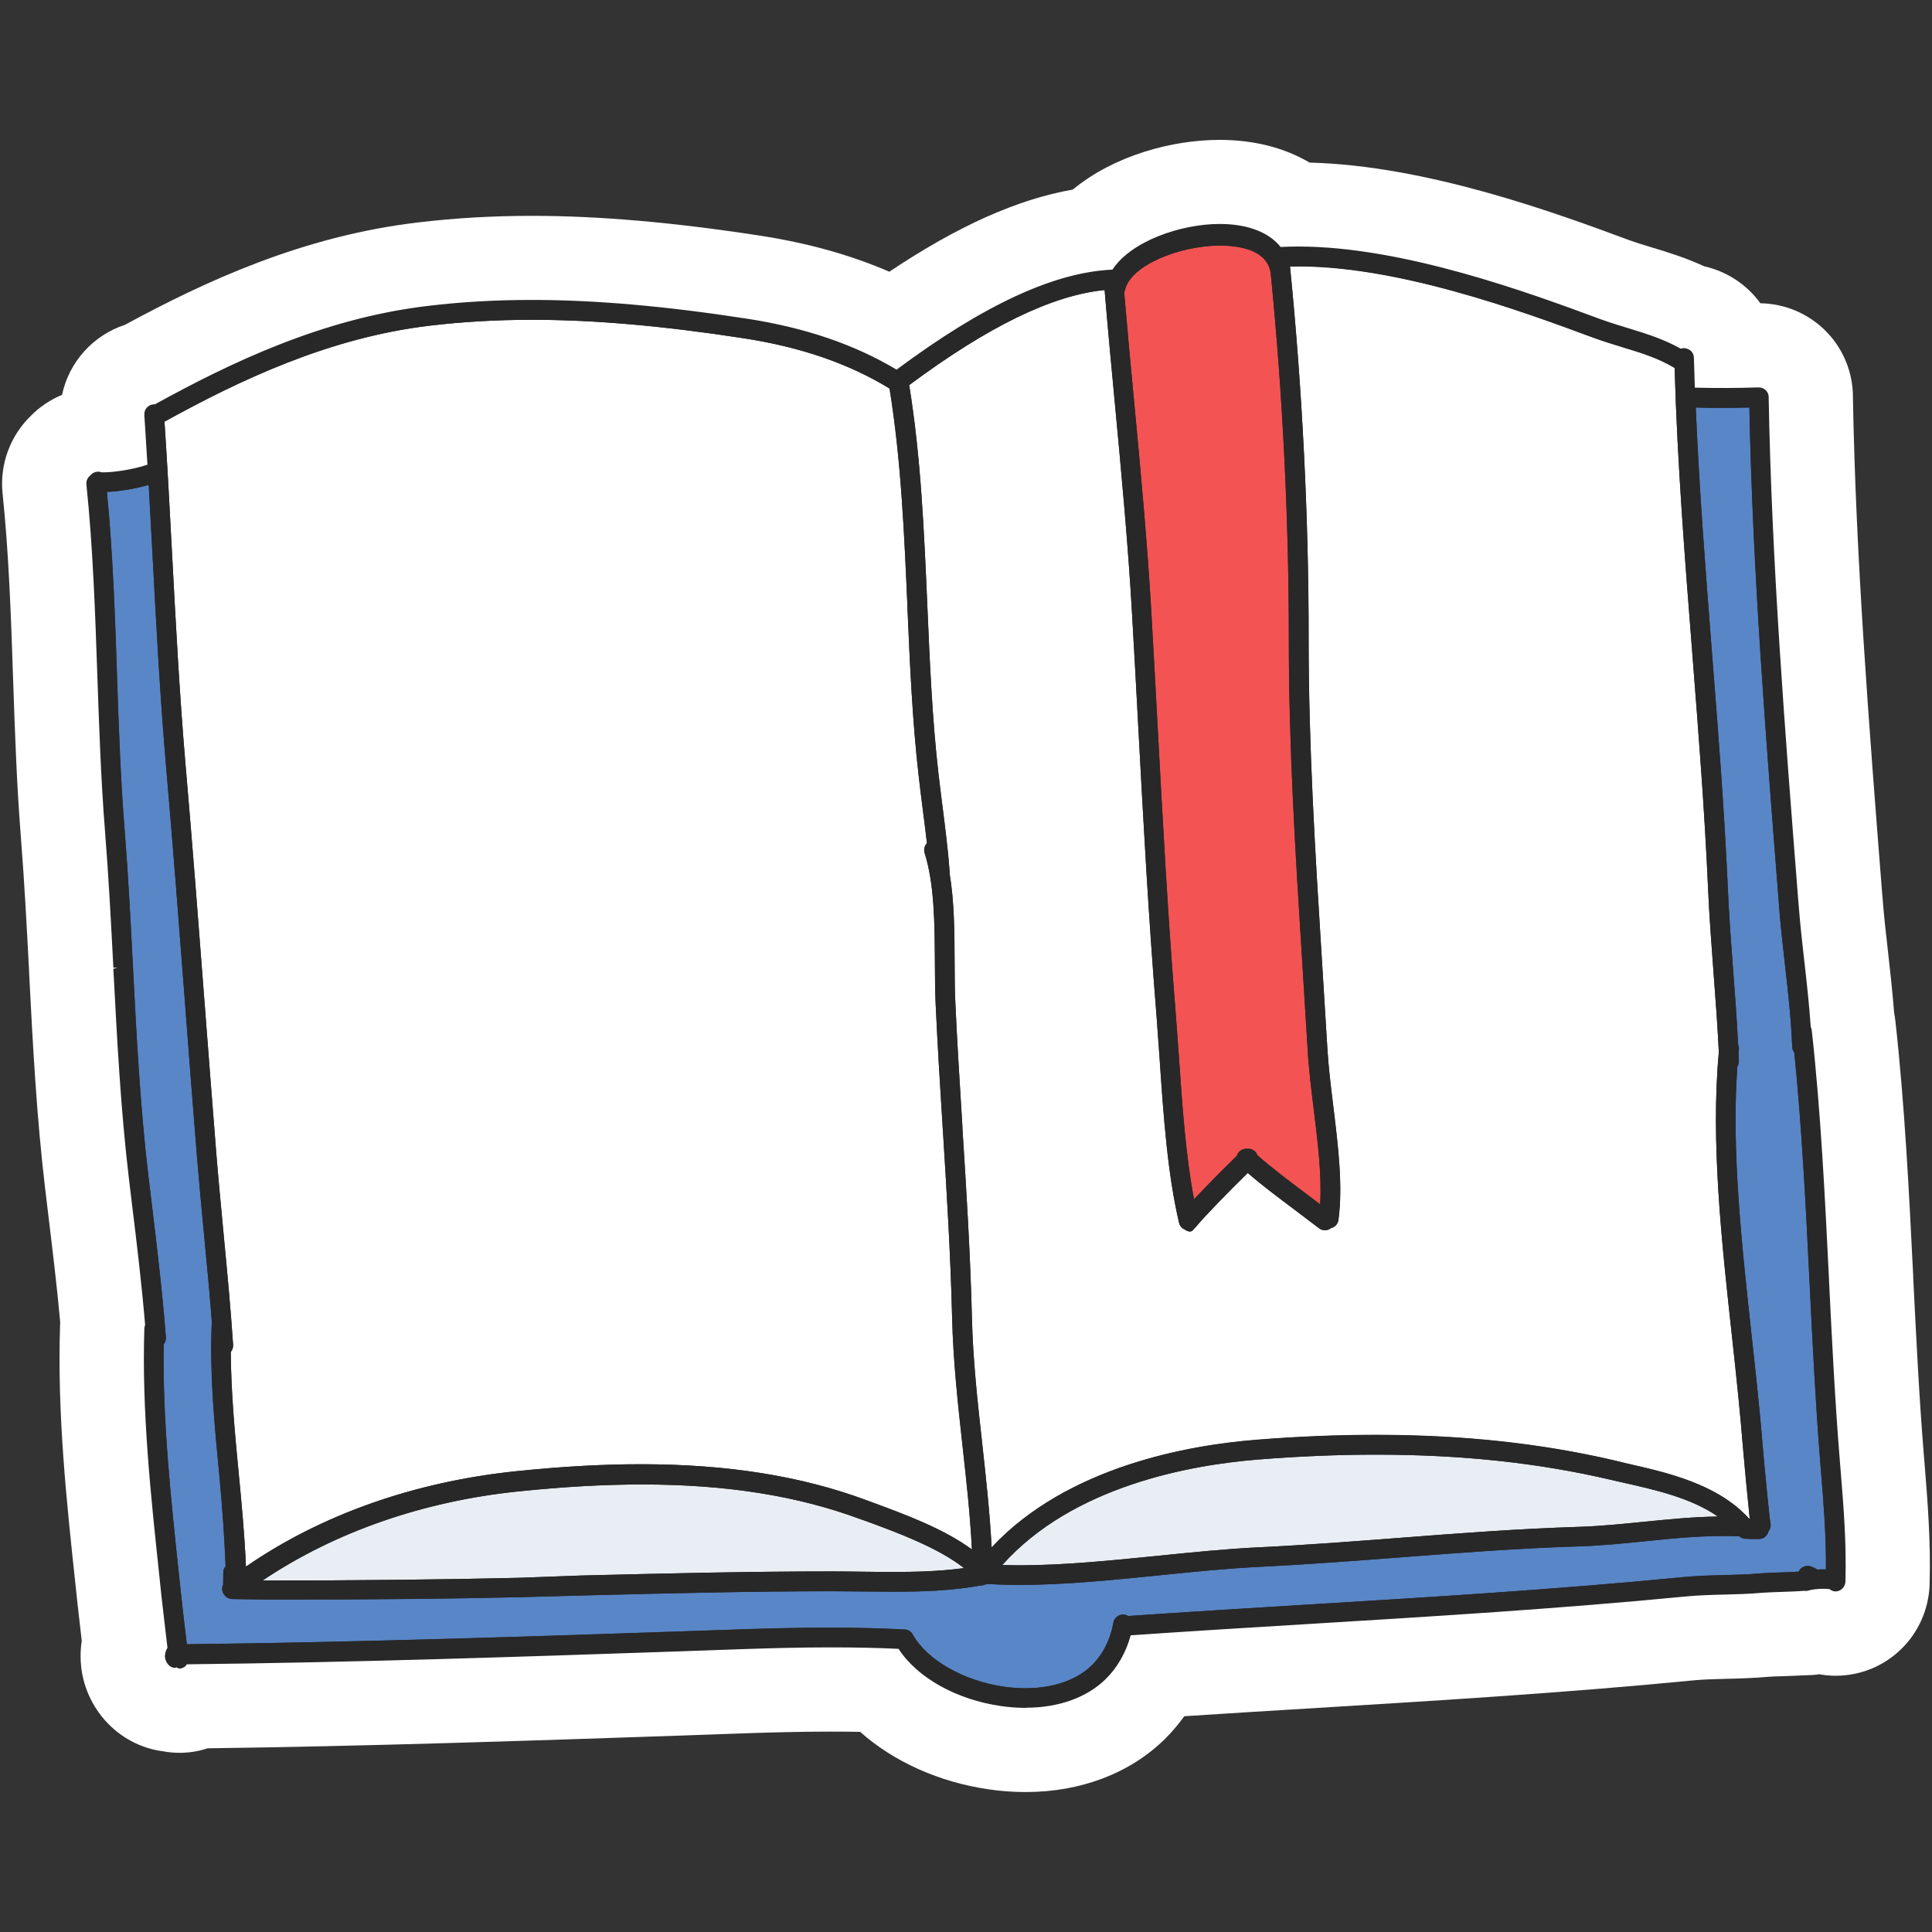 <?xml version="1.0" encoding="UTF-8"?><svg id="_ëîé_1" xmlns="http://www.w3.org/2000/svg" viewBox="0 0 250 250"><rect x="0" y="0" width="250" height="250" fill="#333333" stroke="none"/><defs><style>.cls-1{fill:#fff;}.cls-2{fill:#5986c6;}.cls-3{fill:#e9eef4;}.cls-4{fill:#282828;}.cls-5{fill:#f45353;}</style></defs><g id="book"><path class="cls-1" d="M249.03,189.33l-.1-1.23c-.6-7.39-.98-15.17-1.36-22.77v-.19c-.54-10.89-1.1-22.15-2.3-32.95-.04-.38-.1-.76-.17-1.14-.21-2.66-.49-5.21-.78-7.79-.23-2.02-.52-4.53-.71-6.95l-.08-.96c-1.67-21.28-3.4-43.29-3.76-63.87,0-.2,0-.41-.01-.61-.28-6.45-5.5-11.51-11.97-11.63-1.71-2.37-4.27-4.1-7.26-4.78-2.46-1.13-4.78-1.84-6.74-2.43-1.02-.31-2.08-.63-3.01-.97-9.18-3.4-26.03-9.64-41.32-10.02-3.24-1.92-7.21-2.94-11.64-2.94-6.15,0-13.66,2.02-19,6.43-7.18,1.26-14.91,4.72-23.74,10.63-5.07-2.19-10.62-3.73-16.82-4.68-11.12-1.71-20.74-2.55-29.4-2.55-5.13,0-9.98,.28-14.83,.86-14.84,1.76-27.42,7.58-37.86,13.24-4.13,1.35-7.25,4.83-8.14,9.06-1.51,.63-2.9,1.55-4.05,2.73C1.33,56.38-.05,60.09,.33,63.81c.82,7.83,1.1,16.11,1.37,24.2,.23,6.67,.46,13.56,1.01,20.43,.45,5.71,.76,11.59,1.06,17.35,0,.04,0,.07,0,.11,0,.01,0,.03,0,.04,.47,9.12,.96,18.55,2.08,27.94l.4,3.32c.54,4.5,1.11,9.14,1.54,13.89,0,.15-.02,.3-.02,.45-.37,11.41,.84,22.76,2.02,33.72l.25,2.34c.13,1.2,.35,3.06,.54,4.74-.11,.69-.16,1.39-.15,2.08,.06,6.26,4.74,11.45,10.69,12.2,1.52,.29,3.19,.25,4.62-.08,.38-.09,.76-.19,1.13-.31,20.61-.27,41.28-.97,61.33-1.65l8.15-.29c3.25-.11,7.12-.22,11.16-.22,1.31,0,2.57,.01,3.79,.03,4.33,3.85,10.23,6.53,16.71,7.45,1.57,.23,3.16,.34,4.72,.34,7.11,0,13.5-2.43,17.98-6.84,.93-.91,1.77-1.91,2.53-2.97,5.63-.37,11.2-.71,16.52-1.03l.31-.02c16.05-.98,32.65-1.99,49.04-3.59,1.23-.12,2.68-.16,4.21-.2,1.6-.04,3.6-.09,5.63-.27,.42-.04,1.03-.05,1.76-.07,1.03-.04,1.96-.07,2.81-.12,.63,0,1.27-.04,1.89-.13,.69,.12,1.4,.19,2.11,.19,6.57,0,11.91-5.16,12.17-11.76v-.11c.16-5.6-.26-10.71-.66-15.66Z"/><g><path class="cls-3" d="M112.34,196.35c4.41,1.63,10.3,3.79,13.67,6.92-4.56,.77-9.51,.71-14.33,.65-1.34-.02-2.67-.04-4-.04-10.89,0-21.83,.27-32.41,.53l-8.2,.3c-10.92,.25-22.04,.35-32.79,.35h-2.04c9.56-6.8,21.51-11.23,34.7-12.6,18.5-1.93,32.66-.82,44.55,3.6l.84,.29Z"/><path class="cls-4" d="M34.28,205.61h-2.04c-.24,0-.45-.15-.52-.38-.07-.23,.01-.47,.2-.61,9.75-6.94,21.84-11.33,34.96-12.7,5.89-.61,11.19-.91,16.21-.91,11,0,20.36,1.49,28.59,4.55l.95,.33c4.35,1.61,10.32,3.81,13.74,6.99,.15,.14,.21,.36,.15,.56-.06,.2-.23,.35-.43,.38-3.63,.61-7.51,.69-10.48,.69-1.32,0-2.63-.02-3.94-.03-1.34-.02-2.67-.04-4-.04-10.92,0-21.84,.27-32.4,.53l-8.19,.3c-10,.23-21.04,.35-32.81,.35Zm-.29-1.09h.29c11.76,0,22.79-.12,32.78-.35l8.19-.3c10.58-.26,21.5-.53,32.43-.53,1.33,0,2.67,.02,4.01,.04,1.31,.02,2.62,.03,3.93,.03,2.61,0,5.93-.06,9.13-.5-3.36-2.64-8.58-4.57-12.49-6.01l-.94-.33c-8.12-3.02-17.35-4.48-28.22-4.48-4.98,0-10.24,.3-16.09,.9-12.3,1.28-23.68,5.25-33.01,11.51Z"/></g><g><path class="cls-3" d="M223.87,196.76c-3.73-.06-7.47,.31-11.1,.68-2.76,.28-5.6,.57-8.37,.66-7.88,.24-15.64,.84-23.13,1.42-5.95,.46-12.09,.93-18.32,1.23-4.2,.2-8.7,.66-13.04,1.1-7.25,.73-14.72,1.49-21.37,1.16,9.15-11.12,25.19-14,34.15-14.71,17.35-1.38,32.3-.53,45.73,2.6l1.7,.39c4.79,1.08,10.15,2.29,13.76,5.48Z"/><path class="cls-4" d="M131.94,203.63c-1.19,0-2.35-.03-3.43-.08-.2-.01-.39-.14-.47-.32-.08-.19-.05-.41,.08-.57,9.31-11.32,25.63-14.2,34.53-14.91,5.34-.42,10.53-.64,15.42-.64,11.11,0,21.08,1.06,30.48,3.25l1.7,.39c4.78,1.08,10.2,2.3,13.92,5.53,.17,.09,.29,.27,.29,.48,0,.3-.24,.55-.55,.55,0,0-.01,0-.02,0h0c-3.7-.06-7.44,.31-11.04,.67-2.62,.27-5.58,.57-8.41,.66-7.92,.25-15.64,.84-23.11,1.42-5.93,.46-12.06,.93-18.34,1.24-4.21,.2-8.68,.66-13.01,1.1-6.01,.61-12.23,1.24-18.02,1.24Zm-2.26-1.12c.73,.02,1.49,.04,2.26,.04,5.73,0,11.92-.63,17.91-1.23,4.34-.44,8.83-.9,13.07-1.1,6.26-.3,12.39-.78,18.31-1.23,7.48-.58,15.21-1.17,23.16-1.42,2.79-.09,5.73-.39,8.33-.65,3.12-.31,6.33-.64,9.58-.68-3.45-2.41-8.12-3.46-12.3-4.4l-1.7-.39c-9.32-2.17-19.2-3.22-30.23-3.22-4.87,0-10.03,.21-15.34,.64-8.5,.68-23.89,3.36-33.05,13.67Z"/></g><g><path class="cls-1" d="M226.05,187.01c.2,2.39,.8,8.53,1.02,10.57h-.15c-.11-.68-.29-.46-.48-.47-.15,0-.3-.13-.44-.14-3.86-4.33-10.07-5.8-15.57-7.05l-1.68-.41c-13.58-3.16-28.69-4.04-46.18-2.65-9.06,.72-25.18,3.61-34.74,14.73-.19-4.91-.74-9.86-1.27-14.67-.59-5.35-1.2-10.88-1.34-16.43-.21-8.35-.73-16.65-1.23-24.68-.33-5.21-.66-10.61-.91-15.96-.08-1.67-.09-3.44-.1-5.32-.02-3.93-.04-7.95-.67-11.58,0-.04,0-.08,0-.12-.18-2.55-.56-5.58-.94-8.53-.18-1.41-.36-2.82-.51-4.15-.81-7.03-1.13-14.51-1.45-21.74-.41-9.58-.84-19.49-2.4-28.83,10.7-7.98,19.34-12.13,26.38-12.65,.42,5.08,.89,10.11,1.37,15.13,.84,8.95,1.71,18.21,2.24,27.47,.27,4.7,.52,9.35,.77,13.99,.69,12.88,1.35,25.05,2.38,37.77,.15,1.88,.29,3.83,.42,5.82,.5,7.22,1.01,14.68,2.5,20.97h0c.02,.08,.05,.15,.09,.21,0,.01,.01,.02,.02,.03,.04,.06,.08,.1,.13,.15h.01s.11,.08,.17,.1c.01,0,.03,.02,.05,.03,.08,.03,.15,.14,.24,.14,.05,0,.11,.07,.16,.07h0s.04-.11,.05-.11c.03,0,.06-.06,.09-.08,.04-.02,.09-.07,.12-.1,.01-.01,.02-.03,.04-.04,.02-.02,.05-.05,.08-.08,0,0,0-.01,.01-.01,1.4-1.66,4.57-4.89,7.09-7.35,1.97,1.73,4.21,3.41,6.38,5.03,1.08,.81,2.15,1.62,3.2,2.42,.13,.1,.29,.15,.45,.15,.2,0,.4-.09,.54-.25,.33-.02,.62-.28,.66-.62,.58-4.34-.05-9.5-.67-14.49-.32-2.64-.63-5.13-.77-7.5-.22-3.85-.46-7.69-.71-11.51-.85-13.56-1.73-27.58-1.72-41.52,.01-15.82-.83-32.53-2.42-48.33-.02-.15-.07-.28-.17-.39,0-.02,0-.03-.02-.05,13.62-.6,30.81,5.76,40.12,9.2,1.28,.47,2.54,.86,3.76,1.23,2.47,.75,4.8,1.46,6.99,2.81,.05,.03,.11,.06,.17,.07,.33,12.32,1.32,24.93,2.28,37.13,.79,10.04,1.6,20.41,2.05,30.59,.16,3.66,.44,7.34,.71,10.88,.25,3.39,.52,6.89,.68,10.34-1.07,11.4,.36,24.46,1.75,37.1,.51,4.73,1.01,9.43,1.35,13.69Z"/><path class="cls-4" d="M127.83,202.14c-.06,0-.12,0-.18-.03-.21-.07-.36-.27-.37-.49-.19-4.88-.73-9.82-1.26-14.59-.6-5.39-1.21-10.92-1.35-16.52-.21-8.28-.72-16.52-1.22-24.48v-.17c-.37-5.65-.68-10.75-.92-15.97-.08-1.6-.09-3.29-.1-5.08v-.26c-.02-3.88-.04-7.89-.66-11.49,0-.06,0-.12,0-.18-.19-2.61-.6-5.88-.94-8.5l-.04-.32c-.17-1.31-.33-2.6-.47-3.84-.82-7.09-1.14-14.56-1.45-21.78-.41-9.56-.83-19.45-2.39-28.77-.03-.2,.05-.4,.21-.53,10.79-8.06,19.51-12.23,26.66-12.76,.29-.03,.56,.2,.58,.5,.42,5.06,.9,10.15,1.36,15.08,.85,8.99,1.72,18.24,2.25,27.53,.27,4.67,.52,9.29,.76,13.89,.7,12.93,1.35,25.05,2.38,37.85,.15,1.89,.29,3.84,.42,5.82,.5,7.2,1.01,14.63,2.48,20.86,0,.02,.02,.05,.04,.08l.04,.05s.09,.05,.11,.05c.01,0,.03,.01,.05,.02,.01-.02,.03-.03,.04-.05,.01-.01,.02-.02,.04-.04h0c1.44-1.72,4.71-5.04,7.13-7.4,.2-.2,.53-.21,.74-.02,1.97,1.73,4.19,3.39,6.35,5,1.08,.81,2.16,1.62,3.2,2.43,.07,.05,.17,.05,.25-.03,.09-.1,.23-.17,.37-.18,.08,0,.15-.07,.16-.15,.57-4.25-.05-9.35-.66-14.29-.33-2.71-.64-5.21-.78-7.6-.22-3.85-.46-7.69-.71-11.51-.85-13.53-1.74-27.52-1.73-41.56,.01-15.75-.82-32.44-2.42-48.28-.04-.04-.1-.18-.12-.23-.01-.03-.03-.09-.04-.12-.04-.16,0-.34,.09-.47,.1-.13,.25-.22,.41-.23,13.73-.61,31.17,5.84,40.33,9.24,1.25,.46,2.49,.84,3.69,1.2,2.57,.78,4.92,1.5,7.16,2.88,.23,.07,.42,.29,.43,.52,.33,12.39,1.32,24.95,2.28,37.1l.04,.52c.77,9.87,1.57,20.07,2.01,30.09,.16,3.63,.44,7.26,.7,10.78,.25,3.29,.52,6.93,.68,10.44-1.07,11.45,.36,24.48,1.75,37.07,.58,5.3,1.03,9.67,1.35,13.71,.19,2.26,.76,8.17,1,10.4,.03,.06,.04,.13,.04,.21,0,.3-.24,.54-.55,.54,0,0-.01,0-.02,0h-.15c-.27,0-.49-.19-.54-.45v-.03c-.18-.02-.29-.07-.38-.11-.14,0-.32-.1-.41-.21-3.82-4.29-10.18-5.72-15.29-6.88l-1.69-.41c-9.46-2.2-19.47-3.27-30.61-3.27-4.89,0-10.07,.22-15.4,.64-8.77,.7-24.89,3.51-34.37,14.54-.11,.12-.26,.19-.41,.19Zm-4.97-89.2c.62,3.66,.65,7.69,.66,11.59v.26c.01,1.78,.02,3.46,.1,5.04,.24,5.22,.56,10.31,.91,15.95v.17c.51,7.98,1.02,16.23,1.23,24.52,.13,5.55,.75,11.06,1.34,16.38,.48,4.39,.98,8.89,1.21,13.37,9.82-10.5,25.54-13.23,34.21-13.92,5.35-.43,10.56-.64,15.48-.64,11.22,0,21.32,1.08,30.86,3.3l1.69,.41c5.2,1.18,11.68,2.64,15.74,7.09,.04,.01,.08,.03,.12,.05-.28-2.66-.74-7.48-.9-9.47-.32-4.03-.77-8.38-1.35-13.68-1.39-12.65-2.82-25.72-1.75-37.21-.16-3.42-.44-7.05-.68-10.25-.27-3.61-.55-7.26-.71-10.9-.44-9.99-1.24-20.19-2.01-30.05l-.04-.52c-.95-12.06-1.93-24.52-2.28-36.83-2.09-1.27-4.35-1.96-6.75-2.69-1.29-.39-2.55-.78-3.83-1.25-8.93-3.31-25.72-9.57-39.19-9.19,1.59,15.84,2.43,32.52,2.41,48.26,0,14,.87,27.97,1.72,41.49,.24,3.83,.48,7.66,.71,11.52,.14,2.36,.45,4.84,.77,7.47,.62,5.07,1.25,10.24,.66,14.63-.07,.52-.45,.94-.95,1.06-.46,.37-1.12,.37-1.57,.02-1.04-.8-2.11-1.61-3.19-2.42-2.03-1.52-4.13-3.09-6.03-4.73-2.36,2.31-5.34,5.35-6.69,6.95-.03,.03-.06,.06-.09,.09h0s-.06,.08-.09,.11c-.04,.04-.09,.08-.13,.11-.14,.28-.39,.32-.5,.32-.09,0-.23-.04-.33-.09-.15-.04-.26-.12-.32-.17-.12-.06-.21-.11-.3-.18-.02-.02-.05-.04-.07-.06-.06-.05-.14-.14-.2-.24-.02-.03-.06-.1-.07-.13-.01,0-.06-.1-.09-.22,0-.02-.01-.04-.01-.06h0c-1.49-6.33-2.01-13.8-2.5-21.03-.14-2-.28-3.96-.42-5.84-1.04-12.81-1.69-24.94-2.38-37.78-.25-4.7-.5-9.32-.77-13.98-.53-9.28-1.4-18.51-2.24-27.45-.45-4.8-.92-9.71-1.32-14.6-6.78,.67-15.06,4.7-25.29,12.3,1.52,9.29,1.94,19.09,2.35,28.57,.31,7.2,.63,14.65,1.44,21.71,.14,1.23,.31,2.52,.47,3.82l.04,.32c.34,2.64,.75,5.92,.94,8.56,0,.05,0,.1,0,.14Z"/></g><g><path class="cls-1" d="M125.12,187.08c.53,4.78,1.07,9.7,1.26,14.57-3.59-3-9.03-5.02-13.53-6.69l-.84-.31c-12.11-4.5-26.47-5.69-45.2-3.74-13.49,1.4-25.71,5.83-35.49,12.83,0-.04,.01-.08,.01-.12-.15-4.36-.57-8.79-.98-13.07-.5-5.21-1.01-10.57-1.01-15.85,.19-.14,.31-.38,.29-.64-.32-4.78-.79-9.67-1.23-14.39-.33-3.47-.66-6.95-.95-10.45-.53-6.55-1.03-13.1-1.53-19.66-.77-10.08-1.57-20.5-2.46-30.74-.77-8.97-1.27-18.31-1.75-27.35-.3-5.72-.61-11.61-.99-17.25,9.79-5.41,21.57-11.08,34.84-12.65,11.79-1.4,24.36-.89,40.76,1.63,7.57,1.17,13.89,3.36,19.3,6.71,1.53,9.23,1.95,19.05,2.36,28.55,.32,7.26,.64,14.77,1.46,21.85,.15,1.34,.33,2.75,.51,4.17,.21,1.62,.42,3.27,.59,4.85-.3,.16-.46,.52-.35,.86,1.3,4.14,1.33,9.33,1.36,14.35,0,1.89,.02,3.68,.1,5.38,.25,5.36,.58,10.76,.91,15.98,.5,8.01,1.02,16.3,1.22,24.62,.14,5.61,.75,11.17,1.35,16.55Z"/><path class="cls-4" d="M31.31,204.29c-.1,0-.2-.03-.29-.08-.19-.12-.29-.34-.25-.55v-.03c-.14-4.26-.55-8.61-.96-12.82l-.02-.2c-.47-4.93-1.01-10.52-1.01-15.9,0-.17,.08-.34,.22-.44,.05-.04,.08-.1,.08-.17-.31-4.64-.76-9.39-1.2-13.99l-.14-1.49c-.29-3.1-.59-6.22-.84-9.35-.53-6.55-1.03-13.1-1.54-19.66-.73-9.5-1.55-20.28-2.46-30.73-.78-9.03-1.27-18.35-1.75-27.37-.33-6.19-.62-11.76-.99-17.25-.01-.21,.1-.41,.28-.51,9.77-5.39,21.57-11.12,35.04-12.72,4.36-.52,8.74-.77,13.37-.77,8.03,0,17.04,.79,27.53,2.4,7.65,1.18,14.03,3.4,19.5,6.78,.13,.08,.23,.22,.25,.38,1.53,9.28,1.96,19.11,2.37,28.62v.17c.32,7.19,.64,14.63,1.45,21.64,.15,1.34,.33,2.75,.51,4.16,.21,1.63,.42,3.28,.59,4.86,.02,.22-.09,.44-.29,.54-.07,.03-.12,.12-.09,.21,1.33,4.21,1.36,9.43,1.38,14.48,0,1.91,.02,3.68,.1,5.38,.24,5.17,.55,10.29,.91,15.97l.03,.41c.49,7.89,1,16.04,1.2,24.23,.14,5.62,.75,11.15,1.35,16.5,.5,4.46,1.06,9.5,1.26,14.46,.02,.05,.03,.11,.03,.17,0,.3-.24,.55-.55,.55h-.02c-.13,0-.25-.04-.35-.13-3.54-2.96-8.99-4.97-13.37-6.59l-.84-.31c-8.34-3.1-17.79-4.61-28.87-4.61-5,0-10.26,.3-16.09,.9-13.35,1.39-25.53,5.79-35.23,12.73-.09,.07-.21,.1-.32,.1Zm-1.44-29.35c.02,5.26,.55,10.73,1.01,15.57l.02,.2c.38,3.93,.76,7.99,.93,12.01,9.71-6.71,21.76-10.97,34.91-12.34,5.86-.61,11.16-.91,16.2-.91,11.22,0,20.79,1.53,29.25,4.68l.84,.31c4.09,1.51,9.1,3.36,12.74,6.04-.23-4.59-.75-9.22-1.21-13.35-.59-5.38-1.21-10.93-1.35-16.6-.2-8.17-.7-16.31-1.19-24.19l-.03-.41c-.36-5.69-.67-10.82-.91-15.99-.08-1.72-.09-3.51-.1-5.4-.03-4.99-.05-10.13-1.33-14.19-.14-.45-.01-.93,.3-1.26-.17-1.48-.36-3.02-.56-4.54-.18-1.42-.36-2.84-.51-4.18-.81-7.05-1.14-14.5-1.45-21.71v-.17c-.41-9.39-.83-19.1-2.32-28.24-5.3-3.23-11.48-5.36-18.88-6.5-10.44-1.61-19.39-2.39-27.36-2.39-4.59,0-8.93,.25-13.25,.76-13.14,1.56-24.72,7.13-34.33,12.42,.36,5.38,.65,10.85,.97,16.91,.48,9.01,.97,18.32,1.74,27.33,.91,10.46,1.73,21.23,2.46,30.74,.5,6.55,1.01,13.11,1.53,19.65,.25,3.12,.55,6.23,.84,9.33l.14,1.49c.44,4.6,.89,9.36,1.2,14.02,.02,.33-.09,.65-.29,.9Z"/></g><g><path class="cls-2" d="M236.17,190.38c.37,4.48,.71,8.73,.64,13.27-.57-.05-1.23-.05-1.84,0-.26-.24-.62-.38-.83-.45-.39-.13-.79,.07-.93,.45-.02,.07-.04,.15-.04,.23-.85,.07-2.06,.11-2.89,.14-.96,.03-1.88,.07-2.5,.12-1.58,.14-3.21,.18-4.79,.22-1.68,.04-3.43,.09-5.13,.26-16.25,1.58-32.84,2.59-48.89,3.57-7.59,.46-15.44,.94-23.14,1.47-.1-.1-.23-.17-.38-.19-.4-.06-.77,.2-.84,.59-.39,2.26-1.43,4.32-2.94,5.81-2.6,2.56-6.9,3.63-11.81,2.93-5.4-.77-10.31-3.6-12.22-7.02h0s-.03-.06-.05-.09c-.01-.01-.02-.03-.03-.04-.02-.02-.05-.04-.07-.07-.01,0-.02-.02-.04-.03-.02-.02-.06-.04-.09-.06-.01,0-.02-.01-.03-.02-.03-.01-.06-.02-.09-.03-.01,0-.03-.01-.04-.02-.02,0-.05-.01-.08-.01-.02,0-.04,0-.07,0h0c-7.45-.39-14.86-.23-21.12-.01l-4.65,.16c-22.1,.75-44.94,1.52-67.59,1.77-.04-.4-.1-.89-.17-1.5-.22-1.83-.5-4.18-.64-5.59l-.25-2.32c-1.06-9.97-2.16-20.26-1.99-30.19,.19-.14,.3-.37,.28-.63-.46-5.98-1.14-11.61-1.86-17.58l-.38-3.17c-1.07-8.98-1.55-18.22-2.01-27.15-.3-5.83-.61-11.85-1.08-17.78-.53-6.55-.76-13.35-.98-19.94-.27-8.02-.56-16.31-1.37-24.38,.1,0,.19,0,.3,0,1.56,0,4.2-.41,6.21-1.08,.18,3.19,.35,6.39,.52,9.54,.48,9.05,.97,18.4,1.75,27.4,.89,10.23,1.69,20.65,2.46,30.73,.5,6.55,1,13.11,1.53,19.66,.29,3.51,.62,7,.95,10.47,.36,3.76,.73,7.61,1.02,11.44-.02,.05-.03,.11-.03,.17-.27,6.4,.36,12.94,.96,19.26,.38,4,.68,8.13,.85,12.2-.13,.13-.31,.31-.31,.51v1.64c0,.13-.15,.32-.15,.54,0,.4,.37,.78,.78,.78l4.22,.06h4.08c9.48,0,19.19-.08,28.75-.3l8.2-.23c10.57-.26,21.5-.54,32.38-.54,1.32,0,2.66,.01,3.99,.03,5.08,.07,10.31,.13,15.16-.77,.03,0,.06,0,.09,0,.12,0,.25-.04,.36-.1,.16-.03,.33-.07,.49-.1,1.36,.08,2.75,.12,4.17,.12,5.81,0,12.04-.63,18.11-1.25,4.33-.44,8.81-.89,12.97-1.09,6.25-.3,12.4-.77,18.36-1.23,7.48-.58,15.22-1.17,23.07-1.42,2.82-.09,5.7-.38,8.47-.66,4.07-.41,8.27-.83,12.4-.62,0,.01,.02,.02,.02,.03,.2,.25,.52,.34,.81,.24,.07,.03,.15,.06,.24,.06h1.21c.39,0,.7-.32,.72-.7,.19-.17,.29-.44,.23-.7-.11-.52-.79-7.31-1.05-10.53-.35-4.29-.84-8.76-1.36-13.51-1.32-12.02-2.68-24.43-1.87-35.34,.12-.14,.2-.32,.19-.52-.01-.35-.04-.7-.05-1.05,.02-.18,.03-.36,.05-.54,.02-.16-.02-.31-.09-.43-.16-3.19-.4-6.4-.64-9.52-.27-3.54-.55-7.2-.7-10.84-.45-10.21-1.27-20.6-2.06-30.64-.83-10.56-1.68-21.42-2.11-32.13,1.21,.05,2.58,.07,4,.07s2.73-.02,4.05-.06c.38,20.89,2.12,43.05,3.81,64.49l.05,.71c.2,2.52,.48,4.98,.75,7.36,.39,3.45,.8,7.02,.94,10.71,0,.21,.11,.39,.25,.52,1,9.8,1.5,20.04,1.99,29.98,.38,7.69,.77,15.64,1.38,23.21l.1,1.25Z"/><path class="cls-4" d="M132.73,219.55c-.96,0-1.96-.07-2.96-.22-5.55-.8-10.62-3.73-12.61-7.29l-.02-.03s-.04-.03-.05-.05c-.03-.01-.07-.03-.08-.03-3.03-.15-6.2-.22-9.71-.22-4.27,0-8.31,.12-11.36,.22l-4.65,.16c-20.95,.71-44.69,1.52-67.6,1.77h0c-.28,0-.51-.21-.54-.49-.04-.4-.1-.89-.17-1.49-.22-1.83-.5-4.19-.64-5.59l-.25-2.32c-1.06-9.98-2.16-20.3-1.99-30.25,0-.17,.08-.32,.21-.42,.05-.04,.08-.1,.07-.16-.44-5.81-1.1-11.28-1.8-17.09l-.44-3.63c-1.07-8.99-1.55-18.23-2.01-27.16-.29-5.54-.61-11.78-1.08-17.8-.52-6.47-.75-13.19-.98-19.68v-.28c-.27-7.59-.56-16.19-1.37-24.34-.02-.16,.04-.31,.15-.43,.11-.11,.24-.18,.42-.17,1.31,.06,4.1-.31,6.32-1.05,.16-.05,.34-.03,.48,.07,.14,.1,.23,.25,.24,.42,.18,3.19,.35,6.39,.52,9.54,.47,9,.96,18.3,1.75,27.38,.87,9.99,1.66,20.24,2.46,30.73l.12,1.61c.46,6.02,.92,12.04,1.41,18.05,.27,3.3,.58,6.58,.89,9.85l.06,.61c.35,3.69,.73,7.61,1.02,11.45,0,.08,0,.15-.03,.23-.27,6.41,.36,12.91,.96,19.19,.4,4.18,.69,8.3,.85,12.23,0,.15-.05,.3-.16,.41-.04,.04-.14,.14-.16,.18v1.58c0,.17-.05,.3-.09,.41-.02,.04-.04,.11-.05,.13,0,.1,.13,.23,.23,.23l4.22,.06h4.08c10.64,0,20.04-.1,28.73-.3l9.75-.26c10.07-.25,20.49-.51,30.84-.51,1.32,0,2.66,.01,4,.03,1.31,.02,2.62,.03,3.94,.03,3.36,0,7.31-.09,11.11-.8,.05-.01,.11-.01,.17,0,.05-.03,.21-.07,.26-.08l.49-.1s.1-.02,.15-.01c1.31,.08,2.7,.12,4.13,.12,5.84,0,12.05-.63,18.05-1.25,4.11-.42,8.77-.89,13-1.09,6.38-.31,12.74-.8,18.34-1.23,7.46-.58,15.17-1.17,23.09-1.42,2.8-.09,5.66-.38,8.42-.66,3.84-.39,8.25-.84,12.5-.63,.17,0,.32,.1,.42,.23,.06,.06,.11,.09,.16,.09,.12-.04,.3-.05,.42,0l1.25,.02c.09,0,.17-.09,.18-.19,0-.14,.07-.27,.18-.37,.05-.04,.08-.12,.06-.18-.12-.58-.81-7.55-1.06-10.61-.34-4.19-.82-8.57-1.33-13.21l-.03-.29c-1.32-12.03-2.69-24.47-1.88-35.44,0-.12,.06-.23,.14-.32,.03-.04,.05-.09,.05-.14l-.05-1.05,.05-.61c-.04-.07-.09-.27-.09-.36-.16-3.24-.41-6.47-.64-9.5l-.02-.26c-.26-3.46-.53-7.04-.69-10.6-.46-10.34-1.31-21.12-2.06-30.62-.83-10.5-1.68-21.37-2.11-32.15,0-.15,.05-.3,.16-.41,.11-.11,.25-.18,.41-.16,2.21,.08,5.25,.09,8.01,0,.11,0,.29,.05,.39,.15,.1,.1,.16,.24,.17,.38,.38,20.89,2.12,43.04,3.81,64.46l.06,.71c.2,2.53,.48,4.97,.75,7.34,.39,3.46,.8,7.04,.94,10.75,0,.07,.04,.11,.06,.13,.11,.09,.17,.22,.18,.36,1,9.83,1.51,20.09,2,30.01,.38,7.71,.77,15.64,1.38,23.19l.1,1.25c.35,4.26,.71,8.66,.64,13.32,0,.15-.07,.3-.18,.4-.11,.1-.25,.15-.42,.14-.54-.05-1.16-.05-1.75,0-.14,.01-.31-.04-.42-.15-.18-.17-.48-.27-.64-.33-.12,0-.2,.03-.23,.12,0,.28-.22,.57-.5,.59-.87,.07-2.11,.11-2.92,.14-.95,.03-1.86,.07-2.47,.12-1.56,.14-3.18,.18-4.74,.22-1.75,.05-3.48,.09-5.18,.26-16.41,1.59-32.93,2.6-48.91,3.57-7.13,.44-15.22,.93-23.14,1.47-.15,0-.31-.05-.42-.15l-.12-.05c-.09,0-.16,.06-.18,.15-.41,2.37-1.51,4.54-3.1,6.1-2.15,2.12-5.46,3.29-9.31,3.29Zm-14.62-8.04c1.83,3.29,6.58,6,11.82,6.75,4.69,.67,8.9-.36,11.35-2.77,1.43-1.4,2.42-3.36,2.79-5.51,.12-.68,.76-1.15,1.46-1.04,.16,.03,.32,.08,.46,.17,7.85-.54,15.87-1.03,22.94-1.46,15.97-.97,32.48-1.97,48.87-3.57,1.74-.17,3.49-.22,5.17-.26,1.63-.04,3.23-.08,4.76-.22,.63-.05,1.56-.09,2.53-.12,.71-.02,1.69-.06,2.48-.11,.27-.58,.96-.88,1.57-.68,.19,.07,.53,.19,.84,.41,.38-.03,.76-.03,1.13-.02,.03-4.4-.31-8.59-.64-12.64l-.1-1.25c-.61-7.56-1-15.5-1.38-23.19-.49-9.88-.99-20.06-1.98-29.81-.16-.21-.26-.47-.27-.73-.14-3.67-.55-7.23-.94-10.67-.27-2.38-.55-4.83-.75-7.38l-.05-.71c-1.67-21.25-3.4-43.21-3.8-63.97-2.4,.06-4.95,.06-6.94,0,.44,10.57,1.28,21.22,2.08,31.52,.75,9.51,1.61,20.3,2.07,30.66,.15,3.55,.42,7.11,.68,10.56l.02,.26c.23,3,.47,6.2,.63,9.42,.09,.2,.12,.42,.1,.63l-.05,.53,.05,.98c0,.27-.06,.52-.2,.74-.78,10.83,.58,23.16,1.88,35.08l.03,.29c.51,4.64,.99,9.03,1.33,13.24,.28,3.37,.94,10.02,1.04,10.46,.08,.37-.01,.76-.25,1.06-.13,.57-.64,.99-1.24,.99h-1.21c-.1,0-.19-.02-.27-.04-.37,.06-.77-.05-1.05-.31-4.1-.18-8.37,.25-12.1,.63-2.8,.29-5.68,.58-8.51,.67-7.89,.24-15.6,.84-23.04,1.41-5.61,.43-11.98,.92-18.37,1.24-4.21,.2-8.85,.67-12.94,1.09-6.03,.61-12.27,1.25-18.16,1.25-1.43,0-2.82-.04-4.13-.12l-.35,.07c-.17,.08-.36,.13-.54,.13-.01,0-.04,0-.07,0-3.86,.71-7.84,.8-11.23,.8-1.32,0-2.65-.02-3.96-.03-1.33-.02-2.66-.03-3.98-.03-10.34,0-20.75,.26-30.81,.51l-9.75,.26c-8.71,.2-18.11,.3-28.76,.3h-4.08l-4.22-.06c-.7,0-1.32-.62-1.32-1.33,0-.23,.08-.41,.13-.54l.02-1.64c0-.3,.15-.55,.3-.72-.16-3.85-.44-7.86-.83-11.95-.61-6.32-1.24-12.86-.97-19.34,0-.07,.01-.13,.03-.19-.29-3.81-.66-7.69-1.01-11.34l-.06-.62c-.31-3.27-.62-6.56-.89-9.87-.49-6.01-.95-12.04-1.41-18.06l-.12-1.61c-.8-10.49-1.59-20.73-2.46-30.72-.78-9.1-1.27-18.41-1.75-27.41-.15-2.92-.31-5.88-.48-8.84-1.91,.55-4.03,.86-5.41,.9,.78,8.01,1.06,16.39,1.31,23.81v.28c.23,6.48,.46,13.18,.98,19.63,.48,6.03,.8,12.28,1.08,17.8,.46,8.95,.94,18.17,2.01,27.12l.44,3.63c.7,5.81,1.36,11.3,1.81,17.14,.02,.33-.08,.65-.29,.9-.15,9.82,.94,20.03,1.99,29.9l.25,2.32c.14,1.41,.42,3.76,.64,5.58,.04,.38,.08,.71,.12,1.01,22.75-.26,46.29-1.06,67.08-1.77l4.65-.16c3.06-.1,7.11-.22,11.4-.22,3.53,0,6.72,.08,9.77,.24,.02,0,.1,.01,.13,.01,.06,0,.12,.02,.17,.04,.1,.04,.14,.05,.18,.07,.02,0,.04,.02,.05,.03,0,0,.02,0,.03,.01,.04,.02,.1,.06,.17,.11,.01,0,.03,.02,.03,.03,.02,.03,.15,.15,.17,.18,.02,.02,.06,.08,.09,.13v.02h.02Z"/></g><g><path class="cls-5" d="M170.55,143.45c.57,4.63,1.16,9.41,.75,13.42-.86-.66-1.73-1.32-2.62-1.98-2.21-1.65-4.48-3.35-6.43-5.09-.03-.14-.09-.28-.19-.38-.17-.18-.42-.25-.65-.21-.23-.04-.48,.04-.65,.23-.11,.12-.17,.26-.18,.41-2.12,2.05-4.71,4.68-6.38,6.51-1.23-5.87-1.7-12.71-2.16-19.35-.14-1.99-.27-3.94-.43-5.83-1.03-12.7-1.68-24.86-2.37-37.73-.25-4.64-.5-9.29-.77-13.99-.54-9.28-1.4-18.56-2.25-27.52-.45-4.76-.9-9.54-1.3-14.35,.06-.09,.12-.04,.14-.15,.78-3.55,7.51-6.18,12.78-6.18h.01c1.89,0,6.32,.25,7.1,3.76,0,.03,.01-.02,.02,0,1.57,15.64,2.39,32.11,2.38,47.75-.01,13.99,.87,28.02,1.73,41.6,.24,3.82,.48,7.65,.71,11.5,.14,2.41,.46,5.04,.77,7.59Z"/><path class="cls-4" d="M171.3,157.42c-.12,0-.24-.04-.33-.11-.7-.54-1.42-1.08-2.14-1.62l-.47-.36c-2.08-1.56-4.44-3.32-6.47-5.12-.09-.08-.15-.19-.17-.31l-.06-.11s-.08-.05-.13-.05c-.06,0-.15,.01-.21,0-.06,0-.12,0-.16,.05-.01,.13-.11,.34-.21,.43-2.33,2.26-4.83,4.81-6.36,6.49-.14,.15-.35,.21-.55,.16-.2-.05-.35-.21-.39-.41-1.23-5.89-1.7-12.74-2.16-19.36-.14-2.05-.28-4-.43-5.89-1.04-12.86-1.72-25.51-2.37-37.74-.25-4.64-.5-9.29-.77-13.99-.54-9.34-1.41-18.57-2.25-27.5-.43-4.53-.88-9.41-1.3-14.36-.01-.13,.03-.26,.1-.37,.02-.02,.05-.05,.08-.08,.96-3.71,7.74-6.47,13.27-6.47s7.13,2.16,7.6,4.04h0c.03,.08,.05,.15,.06,.22,1.57,15.66,2.39,32.2,2.38,47.81,0,13.94,.87,27.94,1.72,41.48,.25,3.91,.49,7.74,.71,11.59,.14,2.43,.47,5.15,.77,7.55,.57,4.64,1.17,9.45,.75,13.54-.02,.2-.14,.37-.33,.45-.07,.03-.14,.04-.22,.04Zm-8.57-7.92c1.97,1.73,4.25,3.44,6.28,4.96l.47,.36c.45,.34,.9,.68,1.35,1.02,.23-3.76-.31-8.1-.83-12.32-.3-2.42-.64-5.16-.78-7.62-.23-3.85-.47-7.67-.71-11.5-.86-13.64-1.74-27.66-1.73-41.64,.01-15.52-.8-31.96-2.36-47.55-.02-.05-.03-.1-.04-.15-.6-2.7-3.9-3.28-6.55-3.28-5.09,0-11.54,2.51-12.25,5.75-.02,.09-.06,.18-.11,.25,.41,4.85,.85,9.64,1.28,14.09,.84,8.94,1.71,18.18,2.25,27.54,.27,4.7,.52,9.36,.77,14,.66,12.23,1.33,24.87,2.37,37.71,.15,1.89,.29,3.85,.43,5.84,.43,6.25,.88,12.65,1.94,18.23,1.51-1.61,3.58-3.72,5.55-5.63,.05-.19,.15-.37,.29-.51,.26-.28,.65-.44,1.05-.4,.39-.04,.78,.11,1.04,.39,.12,.12,.22,.28,.28,.46Z"/></g><g><path class="cls-4" d="M227.6,198.6h-1.21c-.09,0-.17-.03-.24-.06-.28,.1-.61,0-.81-.24,0-.01-.02-.02-.02-.03-4.13-.21-8.33,.21-12.4,.62-2.78,.28-5.65,.58-8.47,.66-7.85,.24-15.59,.84-23.07,1.42-5.96,.46-12.11,.93-18.36,1.23-4.16,.2-8.64,.65-12.97,1.09-6.07,.62-12.3,1.25-18.11,1.25-1.42,0-2.81-.04-4.17-.12-.16,.03-.33,.07-.49,.1-.11,.06-.23,.1-.36,.1-.03,0-.06,0-.09,0-4.85,.9-10.08,.84-15.16,.77-1.33-.02-2.67-.03-3.99-.03-10.88,0-21.81,.28-32.38,.54l-8.2,.23c-9.55,.22-19.26,.3-28.75,.3h-4.08l-4.22-.06c-.4,0-.78-.38-.78-.78,0-.21,.15-.41,.15-.54v-1.64c0-.2,.18-.38,.31-.51-.17-4.07-.46-8.2-.85-12.2-.61-6.32-1.23-12.86-.96-19.26,0-.06,.01-.12,.03-.17-.29-3.83-.66-7.68-1.02-11.44-.33-3.48-.66-6.97-.95-10.47-.53-6.55-1.03-13.11-1.53-19.66-.77-10.08-1.57-20.5-2.46-30.73-.78-9-1.27-18.35-1.75-27.4-.17-3.15-.33-6.35-.52-9.54-2.02,.67-4.65,1.08-6.21,1.08-.11,0-.21,0-.3,0,.81,8.07,1.1,16.36,1.37,24.38,.23,6.58,.46,13.39,.98,19.94,.47,5.93,.78,11.95,1.08,17.78,.46,8.94,.94,18.17,2.01,27.15l.38,3.17c.72,5.97,1.41,11.6,1.86,17.58,.02,.26-.1,.49-.28,.63-.17,9.92,.93,20.21,1.99,30.19l.25,2.32c.14,1.41,.42,3.76,.64,5.59,.07,.6,.13,1.1,.17,1.5,22.65-.25,45.49-1.02,67.59-1.77l4.65-.16c6.26-.21,13.67-.37,21.12,.01h0s.05,0,.07,0c.03,0,.05,0,.08,.01,.01,0,.03,0,.04,.02,.03,.01,.06,.02,.09,.03,.01,0,.02,.02,.03,.02,.03,.02,.06,.03,.09,.06,.01,0,.02,.02,.04,.03,.02,.02,.05,.04,.07,.07,0,.01,.01,.02,.03,.04,.02,.02,.04,.05,.05,.08h0c1.91,3.43,6.82,6.26,12.22,7.03,4.9,.7,9.21-.36,11.81-2.93,1.51-1.48,2.55-3.54,2.94-5.81,.07-.39,.44-.66,.84-.59,.15,.02,.28,.1,.38,.19,7.7-.53,15.55-1.01,23.14-1.47,16.05-.98,32.64-1.99,48.89-3.57,1.71-.17,3.45-.21,5.13-.26,1.58-.04,3.22-.08,4.79-.22,.62-.05,1.54-.09,2.5-.12,.83-.03,2.05-.07,2.89-.14,0-.07,.01-.15,.04-.23,.13-.38,.54-.57,.93-.45,.21,.07,.58,.21,.83,.45,.62-.05,1.27-.06,1.84,0,.07-4.53-.27-8.78-.64-13.27l-.1-1.25c-.61-7.56-1-15.52-1.38-23.21-.49-9.94-1-20.18-1.99-29.98-.15-.13-.24-.31-.25-.52-.14-3.69-.55-7.25-.94-10.71-.27-2.38-.55-4.84-.75-7.36l-.05-.71c-1.69-21.44-3.43-43.6-3.81-64.49-1.32,.04-2.7,.06-4.05,.06-1.42,0-2.78-.02-4-.07,.43,10.71,1.28,21.57,2.11,32.13,.79,10.04,1.61,20.43,2.06,30.64,.16,3.64,.44,7.3,.7,10.84,.24,3.12,.48,6.32,.64,9.52,.07,.13,.11,.28,.09,.43-.02,.18-.03,.36-.05,.54,.02,.35,.04,.7,.05,1.05,0,.2-.07,.38-.19,.52-.8,10.9,.55,23.31,1.87,35.34,.52,4.74,1.01,9.22,1.36,13.51,.26,3.22,.94,10.01,1.05,10.53,.06,.26-.04,.53-.23,.7-.02,.38-.34,.7-.72,.7Zm-.67-1.02h.15c-.23-2.04-.83-8.18-1.02-10.57-.34-4.27-.84-8.97-1.35-13.69-1.39-12.64-2.82-25.7-1.75-37.1-.16-3.46-.42-6.95-.68-10.34-.27-3.55-.55-7.22-.71-10.88-.45-10.18-1.27-20.56-2.05-30.59-.96-12.2-1.95-24.81-2.28-37.13-.06-.02-.12-.04-.17-.07-2.19-1.35-4.52-2.06-6.99-2.81-1.22-.37-2.48-.75-3.76-1.23-9.31-3.45-26.5-9.8-40.12-9.2,0,.02,0,.04,.02,.05,.09,.11,.15,.24,.17,.39,1.59,15.8,2.44,32.51,2.42,48.33,0,13.94,.87,27.96,1.72,41.52,.24,3.83,.48,7.66,.71,11.51,.14,2.37,.45,4.86,.77,7.5,.61,4.99,1.25,10.15,.67,14.49-.05,.34-.33,.6-.66,.62-.14,.16-.34,.25-.54,.25-.16,0-.31-.05-.45-.15-1.04-.81-2.12-1.61-3.2-2.42-2.17-1.63-4.41-3.3-6.38-5.03-2.52,2.46-5.7,5.69-7.09,7.35,0,0,0,.01-.01,.01-.02,.03-.05,.06-.08,.08-.02,.01-.03,.03-.04,.04-.04,.03-.08,.08-.12,.1-.03,.02-.06,.07-.09,.08-.01,0-.03,.11-.05,.11h0c-.05,0-.11-.07-.16-.07-.09,0-.17-.11-.24-.14-.02,0-.04-.02-.05-.03-.06-.03-.12-.06-.17-.1h-.01c-.05-.05-.09-.1-.13-.15,0,0-.02-.02-.02-.03-.04-.06-.06-.13-.09-.2h0c-1.48-6.3-2-13.76-2.5-20.98-.14-1.98-.28-3.94-.42-5.82-1.03-12.72-1.69-24.89-2.38-37.77-.25-4.63-.5-9.29-.77-13.99-.53-9.26-1.4-18.51-2.24-27.47-.47-5.02-.95-10.05-1.37-15.13-7.04,.52-15.68,4.67-26.38,12.65,1.56,9.34,1.98,19.25,2.4,28.83,.31,7.24,.63,14.72,1.45,21.74,.15,1.33,.33,2.74,.51,4.15,.38,2.94,.76,5.98,.94,8.53,0,.04,0,.08,0,.12,.63,3.63,.65,7.65,.67,11.58,.01,1.88,.02,3.66,.1,5.32,.25,5.35,.58,10.75,.91,15.96,.5,8.03,1.02,16.33,1.23,24.68,.13,5.55,.75,11.08,1.34,16.43,.53,4.8,1.08,9.75,1.27,14.67,9.55-11.12,25.68-14.01,34.74-14.73,17.49-1.4,32.6-.52,46.18,2.65l1.68,.41c5.51,1.24,11.71,2.71,15.57,7.05,.15,0,.3,.13,.44,.14,.19,.02,.37-.21,.48,.47ZM23.26,215.37l-.1-.36c-.18,0-.36,.25-.54,.25h-.01c-.4,0-.72-.56-.72-.96,0-.27,.14-.74,.36-.87-.05-.41-.11-.9-.17-1.44-.22-1.84-.5-4.19-.65-5.61l-.24-2.32c-1.13-10.61-2.3-21.58-1.96-32.15,0-.13,.05-.25,.11-.35-.45-5.34-1.07-10.47-1.72-15.87l-.38-3.17c-1.08-9.03-1.55-18.29-2.02-27.25-.3-5.82-.61-11.83-1.08-17.74-.53-6.58-.76-13.41-.99-20-.28-8.21-.57-16.7-1.42-24.91-.03-.29,.11-.56,.34-.69,.19-.3,.57-.43,.9-.29,.5,.14,4.02-.13,6.68-1.12-.12-2.19-.26-4.36-.41-6.5-.02-.09-.03-.19-.02-.28,0-.04,0-.07,0-.1-.03-.4,.28-.74,.67-.77,.09,0,.16,0,.24,.03,9.9-5.45,21.78-11.16,35.25-12.75,11.92-1.42,24.61-.91,41.15,1.64,7.63,1.17,14.02,3.37,19.53,6.71,11.36-8.5,20.53-12.76,28.02-13.05,.06,0,.12,0,.18,.02,2.09-3.55,8.35-5.92,13.58-5.92h.01c3.59,0,6.25,1.07,7.62,3,14.03-.85,31.79,5.71,41.35,9.25,1.24,.46,2.48,.83,3.68,1.2,2.44,.74,4.75,1.45,6.99,2.77,.12-.09,.26-.15,.42-.15,.44,.04,.73,.31,.75,.71,.04,1.46,.08,2.92,.14,4.39,2.56,.09,5.88,.09,8.79-.01,.41-.03,.74,.3,.75,.7,0,.05,0,.11-.01,.16,0,.03,.01,.07,.02,.1,.36,20.99,2.12,43.31,3.82,64.9l.06,.7c.2,2.49,.47,4.95,.74,7.31,.31,2.75,.63,5.59,.82,8.5,.07,.1,.11,.21,.12,.33,1.17,10.56,1.72,21.7,2.25,32.47,.38,7.68,.77,15.62,1.38,23.16l.1,1.24c.39,4.83,.77,9.43,.63,14.4-.01,.4-.33,.74-.73,.74h-.02c-.22,0-.41-.14-.54-.3-.08,.02-.16,0-.24-.01-.92-.09-2.18,0-2.86,.21-.07,.02-.15,.03-.22,.03-.06,0-.13-.01-.19-.03-.73,.08-1.74,.11-3.14,.16-.92,.03-1.81,.06-2.41,.11-1.62,.15-3.28,.19-4.89,.23-1.66,.04-3.37,.09-5.03,.25-16.27,1.58-32.88,2.59-48.94,3.57-7.61,.46-15.47,.95-23.19,1.47-.53,2.24-1.64,4.28-3.18,5.79-2.35,2.31-5.88,3.55-9.95,3.55-1,0-2.03-.07-3.08-.22-5.74-.82-10.8-3.7-13.07-7.4-7.26-.36-14.48-.19-20.61,.02l-4.65,.17c-22.09,.75-44.91,1.55-67.55,1.8-.04,.37-.2,.48-.51,.55Zm189.52-17.93c3.63-.37,7.37-.74,11.1-.68-3.61-3.19-8.96-4.4-13.76-5.48l-1.7-.39c-13.43-3.12-28.39-3.98-45.73-2.6-8.96,.71-25,3.59-34.15,14.71,6.65,.33,14.12-.42,21.37-1.16,4.34-.44,8.84-.9,13.04-1.1,6.23-.3,12.38-.78,18.32-1.23,7.5-.58,15.25-1.17,23.13-1.42,2.77-.08,5.62-.37,8.37-.66Zm-41.48-40.57c.41-4.02-.18-8.79-.75-13.42-.31-2.54-.64-5.17-.77-7.59-.23-3.85-.47-7.68-.71-11.5-.85-13.58-1.74-27.61-1.73-41.6,.01-15.64-.81-32.11-2.38-47.75-.01-.02-.02,.02-.02,0-.78-3.51-5.21-3.76-7.1-3.76h-.01c-5.27,0-12,2.63-12.78,6.18-.02,.11-.08,.06-.14,.15,.4,4.81,.85,9.59,1.3,14.35,.84,8.96,1.71,18.24,2.25,27.52,.27,4.7,.52,9.36,.77,13.99,.69,12.87,1.35,25.03,2.37,37.73,.15,1.89,.29,3.84,.43,5.83,.46,6.63,.93,13.47,2.16,19.35,1.67-1.83,4.27-4.46,6.38-6.51,.01-.15,.07-.29,.18-.41,.17-.19,.42-.26,.65-.23,.23-.04,.47,.03,.65,.21,.11,.11,.17,.24,.19,.38,1.96,1.74,4.23,3.44,6.43,5.09,.88,.66,1.76,1.32,2.62,1.98Zm-44.92,44.78c-.19-4.87-.73-9.79-1.26-14.57-.59-5.38-1.21-10.94-1.35-16.55-.2-8.32-.72-16.61-1.22-24.62-.33-5.22-.67-10.62-.91-15.98-.08-1.7-.09-3.49-.1-5.38-.03-5.02-.05-10.21-1.36-14.35-.1-.34,.05-.7,.35-.86-.18-1.58-.38-3.23-.59-4.85-.18-1.42-.36-2.83-.51-4.17-.82-7.08-1.14-14.59-1.46-21.85-.41-9.5-.83-19.33-2.36-28.55-5.41-3.34-11.73-5.54-19.3-6.71-16.4-2.52-28.97-3.03-40.76-1.63-13.27,1.57-25.04,7.25-34.84,12.65,.38,5.64,.69,11.54,.99,17.25,.48,9.03,.97,18.38,1.75,27.35,.89,10.23,1.69,20.66,2.46,30.74,.5,6.55,1.01,13.11,1.53,19.66,.28,3.5,.62,6.98,.95,10.45,.45,4.72,.91,9.61,1.23,14.39,.02,.26-.1,.49-.29,.64,0,5.28,.51,10.63,1.01,15.85,.41,4.28,.83,8.7,.98,13.07,0,.04,0,.08-.01,.12,9.78-6.99,22-11.42,35.49-12.83,18.73-1.96,33.1-.77,45.2,3.74l.84,.31c4.5,1.66,9.94,3.68,13.53,6.69Zm-.36,1.62c-3.37-3.13-9.26-5.29-13.67-6.92l-.84-.29c-11.89-4.42-26.05-5.53-44.55-3.6-13.19,1.38-25.15,5.8-34.7,12.6h2.04c10.75,0,21.87-.1,32.79-.35l8.2-.3c10.58-.26,21.52-.53,32.41-.53,1.33,0,2.67,.02,4,.04,4.81,.06,9.76,.12,14.33-.65Z"/><path class="cls-4" d="M132.73,221c-1.04,0-2.1-.08-3.16-.23-5.8-.83-10.86-3.66-13.3-7.41-2.74-.13-5.61-.19-8.76-.19-4.23,0-8.2,.12-11.53,.23l-8.17,.29c-20.81,.71-42.33,1.44-63.64,1.67-.19,.36-.53,.48-.79,.54-.19,.04-.37-.02-.5-.14-.08,.03-.16,.05-.26,.05-.79,0-1.28-.88-1.28-1.5,0-.24,.08-.73,.33-1.07l-.18-1.55c-.21-1.78-.46-3.93-.61-5.25l-.24-2.32c-1.13-10.61-2.31-21.58-1.96-32.23,0-.15,.04-.3,.1-.44-.46-5.44-1.09-10.65-1.71-15.7l-.38-3.17c-1.08-9.02-1.55-18.27-2.02-27.21l.54-.18-.54,.03c-.3-5.79-.61-11.77-1.08-17.65-.53-6.66-.76-13.45-.99-20.03-.28-8.2-.57-16.68-1.42-24.87-.04-.44,.15-.88,.5-1.14,.33-.44,.96-.62,1.48-.41-.02,0,.08,0,.27,0,1.14,0,3.65-.31,5.65-.99-.12-2.05-.25-4.08-.38-6.08-.02-.05-.03-.18-.02-.32,0-.04,0-.08,0-.09-.04-.66,.49-1.27,1.18-1.32,.06,0,.13,0,.18,0,9.82-5.4,21.68-11.11,35.28-12.73,4.42-.53,8.85-.78,13.55-.78,8.1,0,17.17,.79,27.74,2.42,7.55,1.16,13.9,3.32,19.41,6.6,11.27-8.38,20.41-12.61,27.93-12.94,2.42-3.7,8.88-5.91,13.87-5.91,3.59,0,6.37,1.06,7.89,2.98,.75-.04,1.52-.06,2.3-.06,13.7,0,30.14,6.09,38.98,9.36,1.26,.46,2.53,.85,3.65,1.19,2.26,.69,4.59,1.4,6.85,2.67,.13-.05,.27-.07,.4-.08,.78,.06,1.28,.56,1.3,1.24,.03,1.29,.07,2.58,.12,3.88,2.5,.07,5.62,.06,8.25-.03h0c.74,0,1.28,.54,1.31,1.23,0,.06,0,.12,0,.17v.05c.37,20.92,2.11,43.14,3.8,64.62l.08,.98c.2,2.58,.5,5.19,.74,7.3,.32,2.81,.62,5.57,.82,8.4,.07,.14,.11,.28,.13,.44,1.17,10.52,1.71,21.62,2.24,32.34v.16c.38,7.64,.77,15.55,1.39,23.14l.1,1.24c.4,4.87,.77,9.46,.63,14.46-.03,.7-.6,1.27-1.27,1.27-.29,0-.56-.11-.79-.3h-.02c-.27-.03-.52-.04-.78-.04-.73,0-1.48,.09-1.9,.22-.18,.06-.38,.08-.61,.04-.76,.07-1.79,.11-3.08,.15-.94,.03-1.8,.06-2.38,.11-1.66,.15-3.4,.19-4.92,.23-1.68,.04-3.37,.09-4.99,.25-16.17,1.57-32.68,2.58-48.64,3.55l-.32,.02c-7.3,.44-15.07,.92-22.79,1.45-.59,2.19-1.72,4.18-3.23,5.66-2.43,2.39-6.1,3.71-10.33,3.71Zm-25.22-8.92c3.28,0,6.25,.07,9.1,.21,.18,0,.34,.11,.44,.26,2.18,3.55,7.15,6.35,12.68,7.14,1.01,.15,2.02,.22,3,.22,3.95,0,7.35-1.21,9.57-3.4,1.45-1.42,2.52-3.39,3.03-5.53,.05-.23,.25-.4,.49-.42,7.86-.54,15.77-1.02,23.2-1.48l.32-.02c15.95-.97,32.44-1.98,48.6-3.55,1.66-.16,3.37-.21,5.02-.25,1.56-.04,3.27-.08,4.9-.23,.6-.05,1.48-.08,2.41-.11,1.36-.05,2.41-.08,3.14-.16,.06,0,.13,0,.2,.02,.86-.23,2.15-.33,3.17-.23l.08,.56,.04-.54c.21-.05,.34,.03,.48,.19,.05,.07,.11,.09,.12,.1,.11,0,.2-.1,.2-.21,.14-4.94-.24-9.5-.63-14.33l-.1-1.25c-.62-7.62-1.01-15.53-1.38-23.18v-.16c-.54-10.71-1.08-21.79-2.25-32.28-.05-.08-.12-.26-.12-.35-.19-2.85-.5-5.64-.82-8.47-.24-2.11-.54-4.74-.74-7.33l-.08-.99c-1.69-21.5-3.44-43.73-3.8-64.65-.01-.07-.02-.14,0-.21,0-.13-.07-.21-.14-.21-2.91,.1-6.32,.11-8.87,.02-.29-.01-.51-.24-.53-.52-.05-1.47-.1-2.93-.14-4.39,0-.04,0-.16-.25-.18-.18,.14-.46,.2-.65,.08-2.22-1.3-4.59-2.02-6.88-2.72-1.13-.34-2.42-.73-3.71-1.21-8.77-3.25-25.1-9.29-38.6-9.29-.86,0-1.71,.02-2.53,.07-.19,.01-.37-.08-.48-.23-1.26-1.78-3.81-2.77-7.17-2.77-5.41,0-11.29,2.53-13.12,5.65-.11,.19-.34,.3-.56,.26-7.45,.28-16.52,4.51-27.78,12.93-.18,.13-.42,.14-.61,.03-5.45-3.31-11.78-5.48-19.33-6.64-10.51-1.62-19.53-2.41-27.58-2.41-4.65,0-9.04,.25-13.42,.77-13.5,1.6-25.29,7.31-35.05,12.69-.12,.07-.26,.08-.4,.05-.16,0-.24,.08-.23,.18,.01,.06,.01,.16,0,.22,0,.03,.02,.12,.02,.16,.14,2.14,.28,4.31,.4,6.5,.01,.24-.13,.46-.35,.54-2.21,.82-5.08,1.19-6.41,1.19-.37,0-.52-.03-.61-.06l-.13-.03c-.06,0-.12,.03-.16,.09-.05,.07-.11,.14-.18,.18-.05,.03-.09,.09-.08,.17,.86,8.23,1.15,16.73,1.43,24.94,.22,6.56,.45,13.34,.98,19.98,.47,5.89,.78,11.88,1.08,17.68v.16c.47,8.92,.94,18.15,2.02,27.14l.38,3.17c.62,5.1,1.26,10.37,1.72,15.89,0,.11-.02,.23-.07,.32-.38,10.66,.79,21.59,1.92,32.17l.24,2.32c.14,1.32,.39,3.46,.6,5.23l.21,1.81c.02,.21-.08,.42-.27,.53-.01,.03-.09,.26-.09,.39,0,.13,.09,.3,.16,.39,.17-.11,.34-.21,.55-.21,.07,0,.15,.01,.21,.04,.09-.13,.23-.23,.4-.23,21.43-.23,43.08-.97,64.02-1.68l8.17-.29c3.34-.11,7.32-.23,11.56-.23Zm25.22,7.47c-.96,0-1.96-.07-2.96-.22-5.55-.8-10.62-3.73-12.61-7.29l-.02-.03s-.04-.03-.05-.05c-.03-.01-.07-.03-.08-.03-3.03-.15-6.2-.22-9.71-.22-4.27,0-8.31,.12-11.36,.22l-4.65,.16c-20.95,.71-44.69,1.52-67.6,1.77h0c-.28,0-.51-.21-.54-.49-.04-.4-.1-.89-.17-1.49-.22-1.83-.5-4.19-.64-5.59l-.25-2.32c-1.06-9.98-2.16-20.3-1.99-30.25,0-.17,.08-.32,.21-.42,.05-.04,.08-.1,.07-.16-.44-5.81-1.1-11.29-1.8-17.09l-.44-3.63c-1.07-8.99-1.55-18.23-2.01-27.16-.29-5.54-.61-11.78-1.08-17.8-.52-6.47-.75-13.19-.98-19.68v-.28c-.27-7.59-.56-16.19-1.37-24.34-.02-.16,.04-.31,.15-.43,.11-.12,.27-.17,.42-.17,1.33,.06,4.1-.31,6.32-1.05,.16-.05,.34-.03,.48,.07,.14,.1,.23,.25,.24,.42,.18,3.19,.35,6.39,.52,9.54,.47,9,.96,18.3,1.75,27.38,.87,9.99,1.66,20.24,2.46,30.73l.12,1.59c.46,6.02,.93,12.05,1.41,18.07,.27,3.3,.58,6.58,.89,9.85l.06,.61c.35,3.69,.73,7.61,1.02,11.45,0,.08,0,.15-.03,.23-.27,6.41,.36,12.91,.96,19.19,.4,4.18,.69,8.3,.85,12.23,0,.15-.05,.3-.16,.41-.04,.04-.14,.14-.16,.18v1.58c0,.17-.05,.3-.09,.41-.02,.04-.04,.11-.05,.13,0,.1,.13,.23,.23,.23l4.22,.06h4.08c10.64,0,20.04-.1,28.73-.3l9.75-.26c10.07-.25,20.49-.51,30.84-.51,1.32,0,2.66,.01,4,.03,1.31,.02,2.62,.03,3.94,.03,3.36,0,7.31-.09,11.11-.8,.05-.01,.11-.01,.17,0,.05-.03,.21-.07,.26-.08l.49-.1s.1-.02,.15-.01c1.31,.08,2.7,.12,4.13,.12,5.84,0,12.05-.63,18.05-1.25,4.11-.42,8.77-.89,13-1.09,6.38-.31,12.74-.8,18.34-1.23,7.46-.58,15.17-1.17,23.09-1.42,2.8-.09,5.66-.38,8.42-.66,3.84-.39,8.25-.84,12.5-.63,.17,0,.32,.1,.42,.23,.06,.06,.11,.09,.16,.09,.12-.04,.3-.05,.42,0h.29c-.12-.08-.21-.2-.24-.36v-.03c-.18-.02-.29-.07-.38-.11-.14,0-.32-.1-.41-.21-3.82-4.29-10.18-5.72-15.29-6.88l-1.69-.41c-9.46-2.2-19.47-3.27-30.61-3.27-4.89,0-10.07,.22-15.4,.64-8.77,.7-24.89,3.51-34.37,14.54-.15,.17-.38,.23-.59,.16-.21-.07-.36-.27-.37-.49-.19-4.88-.73-9.82-1.26-14.59-.6-5.39-1.21-10.92-1.35-16.51-.21-8.28-.72-16.52-1.22-24.48v-.17c-.37-5.65-.68-10.75-.92-15.97-.08-1.6-.09-3.29-.1-5.08v-.26c-.02-3.88-.04-7.89-.66-11.49,0-.06,0-.12,0-.18-.19-2.61-.6-5.88-.94-8.5l-.04-.32c-.17-1.31-.33-2.61-.47-3.84-.82-7.09-1.14-14.56-1.45-21.78-.41-9.56-.83-19.45-2.39-28.77-.03-.2,.05-.4,.21-.53,10.79-8.06,19.51-12.23,26.66-12.76,.29-.03,.56,.2,.58,.5,.42,5.06,.9,10.15,1.36,15.08,.85,8.99,1.72,18.24,2.25,27.54,.27,4.68,.52,9.31,.77,13.93,.69,12.9,1.35,25.02,2.38,37.81,.15,1.89,.29,3.84,.42,5.82,.5,7.2,1.01,14.63,2.48,20.86,0,.02,.02,.05,.04,.08l.04,.05s.09,.05,.11,.05c.01,0,.03,.01,.05,.02,.03-.05,.06-.07,.11-.1,1.41-1.71,4.68-5.02,7.11-7.39,.2-.2,.53-.21,.74-.02,1.97,1.73,4.19,3.39,6.35,5,1.08,.81,2.16,1.62,3.2,2.43,.07,.05,.17,.05,.25-.03,.09-.1,.23-.17,.37-.18,.08,0,.15-.07,.16-.15,.57-4.25-.05-9.35-.66-14.29-.33-2.71-.64-5.21-.78-7.6-.22-3.85-.46-7.69-.71-11.51-.85-13.53-1.74-27.52-1.73-41.56,.01-15.75-.82-32.44-2.42-48.28-.04-.04-.1-.18-.12-.23-.01-.03-.03-.09-.04-.12-.04-.16,0-.34,.09-.47,.1-.13,.25-.22,.41-.23,13.75-.59,31.17,5.84,40.33,9.24,1.25,.46,2.49,.84,3.69,1.21,2.57,.78,4.92,1.5,7.16,2.88,.23,.07,.42,.29,.43,.52,.33,12.39,1.32,24.95,2.28,37.1l.04,.53c.77,9.87,1.57,20.07,2.01,30.09,.16,3.63,.44,7.27,.7,10.79,.25,3.29,.52,6.93,.68,10.44-1.07,11.45,.36,24.48,1.75,37.07,.58,5.31,1.03,9.67,1.35,13.71,.19,2.31,.79,8.45,1.02,10.55,.02,.15-.03,.31-.14,.42-.04,.04-.08,.08-.13,.11h.25c.09,0,.17-.08,.18-.18,0-.14,.07-.27,.18-.37,.05-.04,.08-.12,.06-.18-.12-.58-.81-7.55-1.06-10.61-.34-4.19-.82-8.57-1.33-13.21l-.03-.28c-1.32-12.03-2.69-24.47-1.88-35.44,0-.12,.06-.23,.14-.32,.03-.04,.05-.09,.05-.14l-.05-1.05,.05-.61c-.04-.07-.09-.27-.09-.36-.16-3.24-.41-6.47-.64-9.5l-.02-.26c-.26-3.46-.53-7.03-.69-10.6-.46-10.34-1.31-21.12-2.06-30.62-.83-10.51-1.68-21.37-2.11-32.15,0-.15,.05-.3,.16-.41,.11-.11,.25-.18,.41-.16,2.21,.08,5.24,.09,8.01,0,.11,0,.29,.05,.39,.15,.1,.1,.16,.24,.17,.38,.38,20.89,2.12,43.04,3.81,64.46l.05,.71c.2,2.53,.48,4.97,.75,7.34,.39,3.46,.8,7.04,.94,10.75,0,.07,.04,.11,.06,.13,.11,.09,.17,.22,.18,.36,1,9.83,1.51,20.09,2,30.01,.38,7.71,.77,15.64,1.38,23.19l.1,1.25c.35,4.26,.71,8.66,.64,13.32,0,.15-.07,.3-.18,.4-.11,.1-.25,.15-.42,.14-.54-.05-1.16-.05-1.75,0-.14,.01-.31-.04-.42-.15-.18-.17-.48-.27-.64-.33-.12,0-.2,.03-.23,.12,0,.28-.22,.57-.5,.59-.87,.07-2.11,.11-2.92,.14-.95,.03-1.86,.07-2.47,.12-1.57,.14-3.18,.18-4.74,.22-1.75,.05-3.47,.09-5.18,.26-16.41,1.59-32.93,2.6-48.91,3.57-7.13,.43-15.22,.93-23.14,1.47-.15,0-.31-.05-.42-.15l-.12-.05c-.09,0-.16,.06-.18,.15-.41,2.37-1.51,4.54-3.1,6.1-2.15,2.12-5.46,3.29-9.31,3.29Zm-14.62-8.04c1.83,3.29,6.58,6,11.82,6.75,4.69,.67,8.9-.36,11.35-2.77,1.43-1.4,2.42-3.36,2.79-5.51,.12-.68,.76-1.15,1.46-1.04,.16,.03,.32,.08,.46,.17,7.86-.54,15.87-1.03,22.94-1.46,15.97-.97,32.48-1.97,48.87-3.57,1.74-.17,3.57-.22,5.17-.26,1.63-.04,3.23-.08,4.76-.22,.63-.05,1.56-.09,2.53-.12,.71-.02,1.69-.06,2.48-.11,.27-.58,.96-.88,1.57-.68,.19,.07,.53,.19,.84,.41,.38-.03,.76-.03,1.13-.02,.03-4.4-.31-8.59-.64-12.64l-.1-1.25c-.61-7.56-1-15.5-1.38-23.19-.49-9.88-.99-20.06-1.98-29.81-.16-.21-.26-.47-.27-.73-.14-3.67-.55-7.23-.94-10.67-.27-2.38-.55-4.83-.75-7.38l-.05-.71c-1.67-21.25-3.4-43.21-3.8-63.97-2.4,.06-4.96,.06-6.94,0,.44,10.57,1.28,21.22,2.08,31.52,.75,9.51,1.61,20.3,2.07,30.66,.15,3.54,.42,7.11,.68,10.56l.02,.26c.23,3,.47,6.2,.63,9.42,.09,.2,.12,.42,.1,.63l-.05,.53,.05,.98c0,.27-.06,.52-.2,.74-.78,10.83,.58,23.16,1.88,35.08l.03,.28c.51,4.64,.99,9.03,1.33,13.24,.28,3.37,.94,10.02,1.04,10.46,.08,.37-.01,.76-.25,1.06-.13,.57-.64,.99-1.24,.99h-1.21c-.1,0-.19-.02-.27-.04-.37,.06-.77-.05-1.05-.31-4.1-.18-8.38,.25-12.1,.63-2.8,.28-5.67,.58-8.51,.67-7.89,.24-15.59,.84-23.04,1.41-5.61,.43-11.98,.92-18.37,1.24-4.21,.2-8.85,.67-12.94,1.09-6.03,.61-12.27,1.25-18.16,1.25-1.43,0-2.82-.04-4.13-.12l-.35,.07c-.17,.08-.36,.13-.54,.13-.01,0-.04,0-.07,0-3.86,.71-7.84,.8-11.23,.8-1.32,0-2.65-.02-3.96-.03-1.33-.02-2.66-.03-3.98-.03-10.34,0-20.75,.26-30.82,.51l-9.75,.26c-8.71,.2-18.11,.3-28.76,.3h-4.08l-4.22-.06c-.7,0-1.32-.62-1.32-1.33,0-.23,.08-.41,.13-.54l.02-1.64c0-.3,.15-.55,.3-.72-.16-3.85-.44-7.86-.83-11.95-.61-6.32-1.24-12.86-.97-19.34,0-.07,.01-.13,.03-.19-.29-3.81-.66-7.69-1.01-11.34l-.06-.61c-.31-3.28-.62-6.56-.89-9.87-.49-6.02-.95-12.05-1.41-18.07l-.12-1.59c-.8-10.49-1.59-20.73-2.46-30.72-.78-9.1-1.27-18.41-1.75-27.41-.15-2.92-.31-5.88-.48-8.84-1.91,.55-4.03,.86-5.41,.9,.78,8.01,1.06,16.39,1.31,23.81v.28c.23,6.48,.46,13.19,.98,19.63,.48,6.03,.8,12.28,1.08,17.8,.46,8.95,.94,18.17,2.01,27.12l.44,3.63c.7,5.81,1.36,11.3,1.81,17.14,.02,.33-.08,.65-.29,.9-.15,9.82,.94,20.03,1.99,29.9l.25,2.32c.14,1.41,.42,3.76,.64,5.58,.04,.38,.08,.71,.12,1.01,22.75-.26,46.29-1.06,67.08-1.77l4.65-.16c3.06-.1,7.11-.22,11.4-.22,3.53,0,6.72,.08,9.77,.24,.02,0,.1,.01,.13,.01,.06,0,.12,.02,.17,.04,.02,0,.08,.03,.1,.04h0s.04,.01,.08,.03c.02,0,.04,.02,.05,.03h.03s.1,.07,.17,.13c.01,0,.02,.02,.03,.03,.03,.03,.15,.15,.17,.18,.02,.02,.06,.07,.09,.13v.02h.02Zm4.76-98.55c.62,3.66,.65,7.69,.66,11.59v.26c.01,1.78,.02,3.46,.1,5.04,.24,5.22,.56,10.31,.91,15.95v.17c.51,7.98,1.02,16.23,1.23,24.53,.13,5.55,.75,11.06,1.34,16.38,.48,4.39,.98,8.89,1.21,13.37,9.82-10.5,25.54-13.23,34.21-13.92,5.35-.43,10.56-.64,15.48-.64,11.22,0,21.32,1.08,30.86,3.3l1.69,.41c5.2,1.18,11.68,2.64,15.74,7.09,.04,.01,.08,.03,.12,.05-.28-2.66-.74-7.48-.9-9.47-.32-4.03-.77-8.38-1.35-13.68-1.39-12.65-2.82-25.72-1.75-37.21-.16-3.42-.44-7.05-.68-10.25-.27-3.61-.55-7.26-.71-10.9-.44-9.99-1.24-20.19-2.01-30.05l-.04-.53c-.95-12.06-1.93-24.52-2.28-36.83-2.09-1.27-4.35-1.96-6.75-2.69-1.29-.39-2.55-.78-3.83-1.25-8.93-3.31-25.74-9.53-39.19-9.19,1.59,15.84,2.43,32.52,2.41,48.26,0,14,.87,27.97,1.72,41.49,.24,3.83,.48,7.66,.71,11.52,.14,2.36,.45,4.84,.77,7.47,.62,5.07,1.25,10.24,.66,14.63-.07,.52-.45,.94-.95,1.06-.46,.37-1.12,.37-1.57,.02-1.04-.8-2.11-1.61-3.19-2.42-2.03-1.52-4.13-3.09-6.03-4.73-2.36,2.31-5.34,5.35-6.69,6.95-.02,.03-.05,.06-.08,.09l-.04,.04s-.09,.09-.1,.1c-.02,.02-.05,.05-.09,.08-.14,.28-.39,.32-.5,.32-.09,0-.23-.04-.33-.09-.15-.04-.26-.12-.32-.17-.12-.06-.21-.11-.3-.18-.02-.02-.05-.04-.07-.06-.06-.05-.14-.14-.2-.24-.02-.03-.06-.1-.07-.13-.01,0-.06-.1-.09-.22,0-.02-.01-.04-.01-.06h0c-1.49-6.33-2.01-13.8-2.5-21.03-.14-2-.28-3.96-.42-5.84-1.04-12.81-1.69-24.94-2.38-37.78-.25-4.68-.5-9.31-.77-13.98-.53-9.28-1.4-18.51-2.24-27.45-.45-4.8-.92-9.71-1.32-14.6-6.78,.67-15.06,4.7-25.29,12.3,1.52,9.29,1.94,19.09,2.35,28.57,.31,7.2,.63,14.65,1.44,21.71,.14,1.23,.31,2.52,.47,3.83l.04,.32c.34,2.64,.75,5.92,.94,8.56,0,.05,0,.1,0,.14ZM34.28,205.61h-2.04c-.24,0-.45-.15-.52-.38-.07-.23,.01-.47,.2-.61,9.75-6.94,21.84-11.33,34.96-12.7,5.89-.61,11.19-.91,16.21-.91,11,0,20.36,1.49,28.59,4.55l.95,.33c4.35,1.61,10.32,3.81,13.74,6.99,.15,.14,.21,.36,.15,.56-.06,.2-.23,.35-.43,.38-3.63,.61-7.51,.69-10.49,.69-1.32,0-2.63-.02-3.94-.03-1.33-.02-2.67-.04-4-.04-10.92,0-21.84,.27-32.4,.53l-8.19,.3c-10,.23-21.04,.35-32.81,.35Zm-.29-1.09h.29c11.76,0,22.79-.12,32.78-.35l8.19-.3c10.58-.26,21.5-.53,32.43-.53,1.33,0,2.67,.02,4.01,.04,1.3,.02,2.61,.03,3.92,.03,2.61,0,5.93-.06,9.13-.5-3.36-2.64-8.58-4.57-12.49-6.01l-.94-.33c-8.12-3.02-17.35-4.48-28.22-4.48-4.98,0-10.24,.3-16.09,.91-12.3,1.28-23.68,5.25-33.01,11.51Zm-2.69-.23c-.1,0-.2-.03-.29-.08-.19-.12-.29-.34-.25-.55-.14-4.29-.55-8.64-.96-12.85l-.02-.2c-.47-4.93-1.01-10.52-1.01-15.9,0-.17,.08-.34,.22-.44,.05-.04,.08-.1,.08-.16-.31-4.64-.76-9.39-1.2-13.99l-.14-1.49c-.29-3.11-.59-6.22-.84-9.35-.53-6.55-1.03-13.1-1.53-19.66-.73-9.5-1.55-20.28-2.46-30.73-.78-9.03-1.27-18.35-1.75-27.37-.33-6.19-.62-11.76-.99-17.25-.01-.21,.1-.41,.28-.51,9.77-5.39,21.57-11.12,35.04-12.72,4.36-.52,8.74-.77,13.37-.77,8.03,0,17.04,.79,27.53,2.4,7.65,1.18,14.03,3.4,19.5,6.78,.13,.08,.23,.22,.25,.38,1.53,9.28,1.96,19.11,2.37,28.62v.17c.32,7.19,.64,14.63,1.45,21.64,.15,1.34,.33,2.75,.51,4.16,.21,1.63,.42,3.28,.59,4.86,.02,.22-.09,.44-.29,.54-.07,.03-.12,.12-.09,.21,1.33,4.21,1.36,9.43,1.38,14.48,0,1.91,.02,3.68,.1,5.38,.24,5.16,.55,10.29,.91,15.97l.03,.41c.49,7.89,1,16.04,1.2,24.23,.14,5.62,.75,11.15,1.35,16.5,.5,4.5,1.07,9.61,1.26,14.61,0,.21-.11,.42-.3,.51-.19,.1-.43,.07-.59-.07-3.54-2.96-8.99-4.97-13.37-6.59l-.84-.31c-8.34-3.1-17.79-4.61-28.87-4.61-4.93,0-10.34,.3-16.09,.9-13.35,1.39-25.53,5.79-35.23,12.73-.09,.07-.21,.1-.32,.1Zm-1.44-29.35c.02,5.26,.55,10.73,1.01,15.57l.02,.2c.38,3.93,.76,7.99,.93,12.01,9.71-6.71,21.76-10.97,34.91-12.34,5.78-.6,11.23-.91,16.2-.91,11.22,0,20.79,1.53,29.25,4.68l.84,.31c4.09,1.51,9.1,3.36,12.74,6.04-.23-4.59-.75-9.22-1.21-13.35-.59-5.38-1.21-10.93-1.35-16.6-.2-8.17-.7-16.31-1.19-24.19l-.03-.41c-.36-5.69-.67-10.82-.91-15.99-.08-1.72-.09-3.51-.1-5.4-.03-4.99-.05-10.13-1.33-14.19-.14-.45-.01-.93,.3-1.26-.17-1.48-.36-3.02-.56-4.54-.18-1.42-.36-2.84-.51-4.18-.81-7.05-1.14-14.5-1.45-21.71v-.17c-.41-9.39-.83-19.1-2.32-28.24-5.3-3.23-11.48-5.36-18.88-6.5-10.44-1.61-19.39-2.39-27.36-2.39-4.59,0-8.93,.25-13.25,.76-13.14,1.56-24.72,7.13-34.33,12.42,.36,5.38,.65,10.85,.97,16.91,.48,9.01,.97,18.32,1.74,27.33,.91,10.46,1.73,21.23,2.46,30.74,.5,6.55,1.01,13.11,1.53,19.65,.25,3.13,.55,6.23,.84,9.33l.14,1.49c.44,4.6,.89,9.36,1.2,14.02,.02,.33-.09,.65-.29,.9Zm102.06,28.69c-1.2,0-2.35-.03-3.43-.08-.2-.01-.39-.14-.47-.32-.08-.19-.05-.41,.08-.57,9.31-11.32,25.63-14.2,34.53-14.91,5.34-.42,10.53-.64,15.42-.64,11.11,0,21.08,1.06,30.48,3.25l1.7,.39c4.82,1.09,10.29,2.32,14,5.61,.17,.15,.23,.39,.15,.61-.08,.21-.29,.35-.52,.35-3.71-.07-7.44,.31-11.04,.67-2.62,.27-5.58,.57-8.41,.66-7.92,.25-15.64,.84-23.11,1.42-5.93,.46-12.06,.93-18.34,1.24-4.21,.2-8.68,.66-13.01,1.1-6.01,.61-12.23,1.24-18.02,1.24Zm-2.26-1.12c.73,.02,1.49,.04,2.26,.04,5.73,0,11.92-.63,17.91-1.23,4.34-.44,8.83-.9,13.07-1.1,6.26-.3,12.39-.78,18.31-1.23,7.48-.58,15.21-1.17,23.16-1.42,2.79-.09,5.73-.39,8.33-.65,3.12-.31,6.33-.64,9.58-.68-3.45-2.41-8.12-3.46-12.3-4.4l-1.7-.39c-9.32-2.17-19.2-3.22-30.23-3.22-4.87,0-10.03,.21-15.34,.64-8.5,.68-23.89,3.36-33.05,13.67Zm41.62-45.09c-.12,0-.24-.04-.33-.11-.7-.54-1.42-1.08-2.13-1.62l-.48-.36c-2.08-1.56-4.44-3.32-6.47-5.12-.09-.08-.15-.19-.17-.31l-.06-.11s-.08-.05-.13-.05h-.04c-.06,.01-.11,.01-.17,0-.05,0-.12,0-.16,.05-.01,.13-.11,.34-.21,.43-2.33,2.26-4.83,4.81-6.36,6.49-.14,.15-.35,.21-.55,.16-.2-.05-.35-.21-.39-.41-1.23-5.89-1.71-12.74-2.16-19.36-.14-2.05-.28-4-.43-5.89-1.04-12.86-1.72-25.51-2.37-37.74-.25-4.64-.5-9.29-.77-13.99-.54-9.34-1.41-18.57-2.25-27.5-.43-4.53-.88-9.41-1.3-14.36-.01-.13,.03-.26,.1-.37,.02-.02,.05-.05,.08-.08,.96-3.71,7.74-6.47,13.27-6.47s7.13,2.16,7.6,4.04h0c.03,.08,.05,.15,.06,.22,1.57,15.66,2.39,32.2,2.38,47.81,0,13.94,.87,27.94,1.72,41.48,.25,3.91,.49,7.74,.71,11.59,.14,2.43,.47,5.15,.77,7.55,.57,4.64,1.17,9.45,.75,13.54-.02,.2-.14,.37-.33,.45-.07,.03-.14,.04-.22,.04Zm-8.57-7.92c1.97,1.73,4.25,3.44,6.28,4.96l.48,.36c.45,.34,.9,.68,1.35,1.02,.23-3.76-.31-8.1-.83-12.32-.3-2.42-.64-5.16-.78-7.62-.23-3.85-.47-7.67-.71-11.5-.86-13.64-1.74-27.66-1.73-41.64,.01-15.52-.8-31.96-2.36-47.55-.02-.05-.03-.1-.04-.15-.6-2.7-3.9-3.28-6.55-3.28-5.09,0-11.54,2.51-12.25,5.75-.02,.09-.06,.18-.11,.25,.41,4.85,.85,9.63,1.28,14.09,.84,8.94,1.71,18.18,2.25,27.54,.27,4.7,.52,9.36,.77,14,.66,12.22,1.33,24.87,2.37,37.71,.15,1.89,.29,3.85,.43,5.84,.43,6.25,.88,12.65,1.94,18.23,1.51-1.61,3.58-3.72,5.55-5.63,.05-.19,.15-.37,.29-.51,.26-.28,.67-.44,1.05-.4,.39-.04,.78,.11,1.04,.39,.12,.12,.22,.28,.28,.46Z"/></g></g></svg>